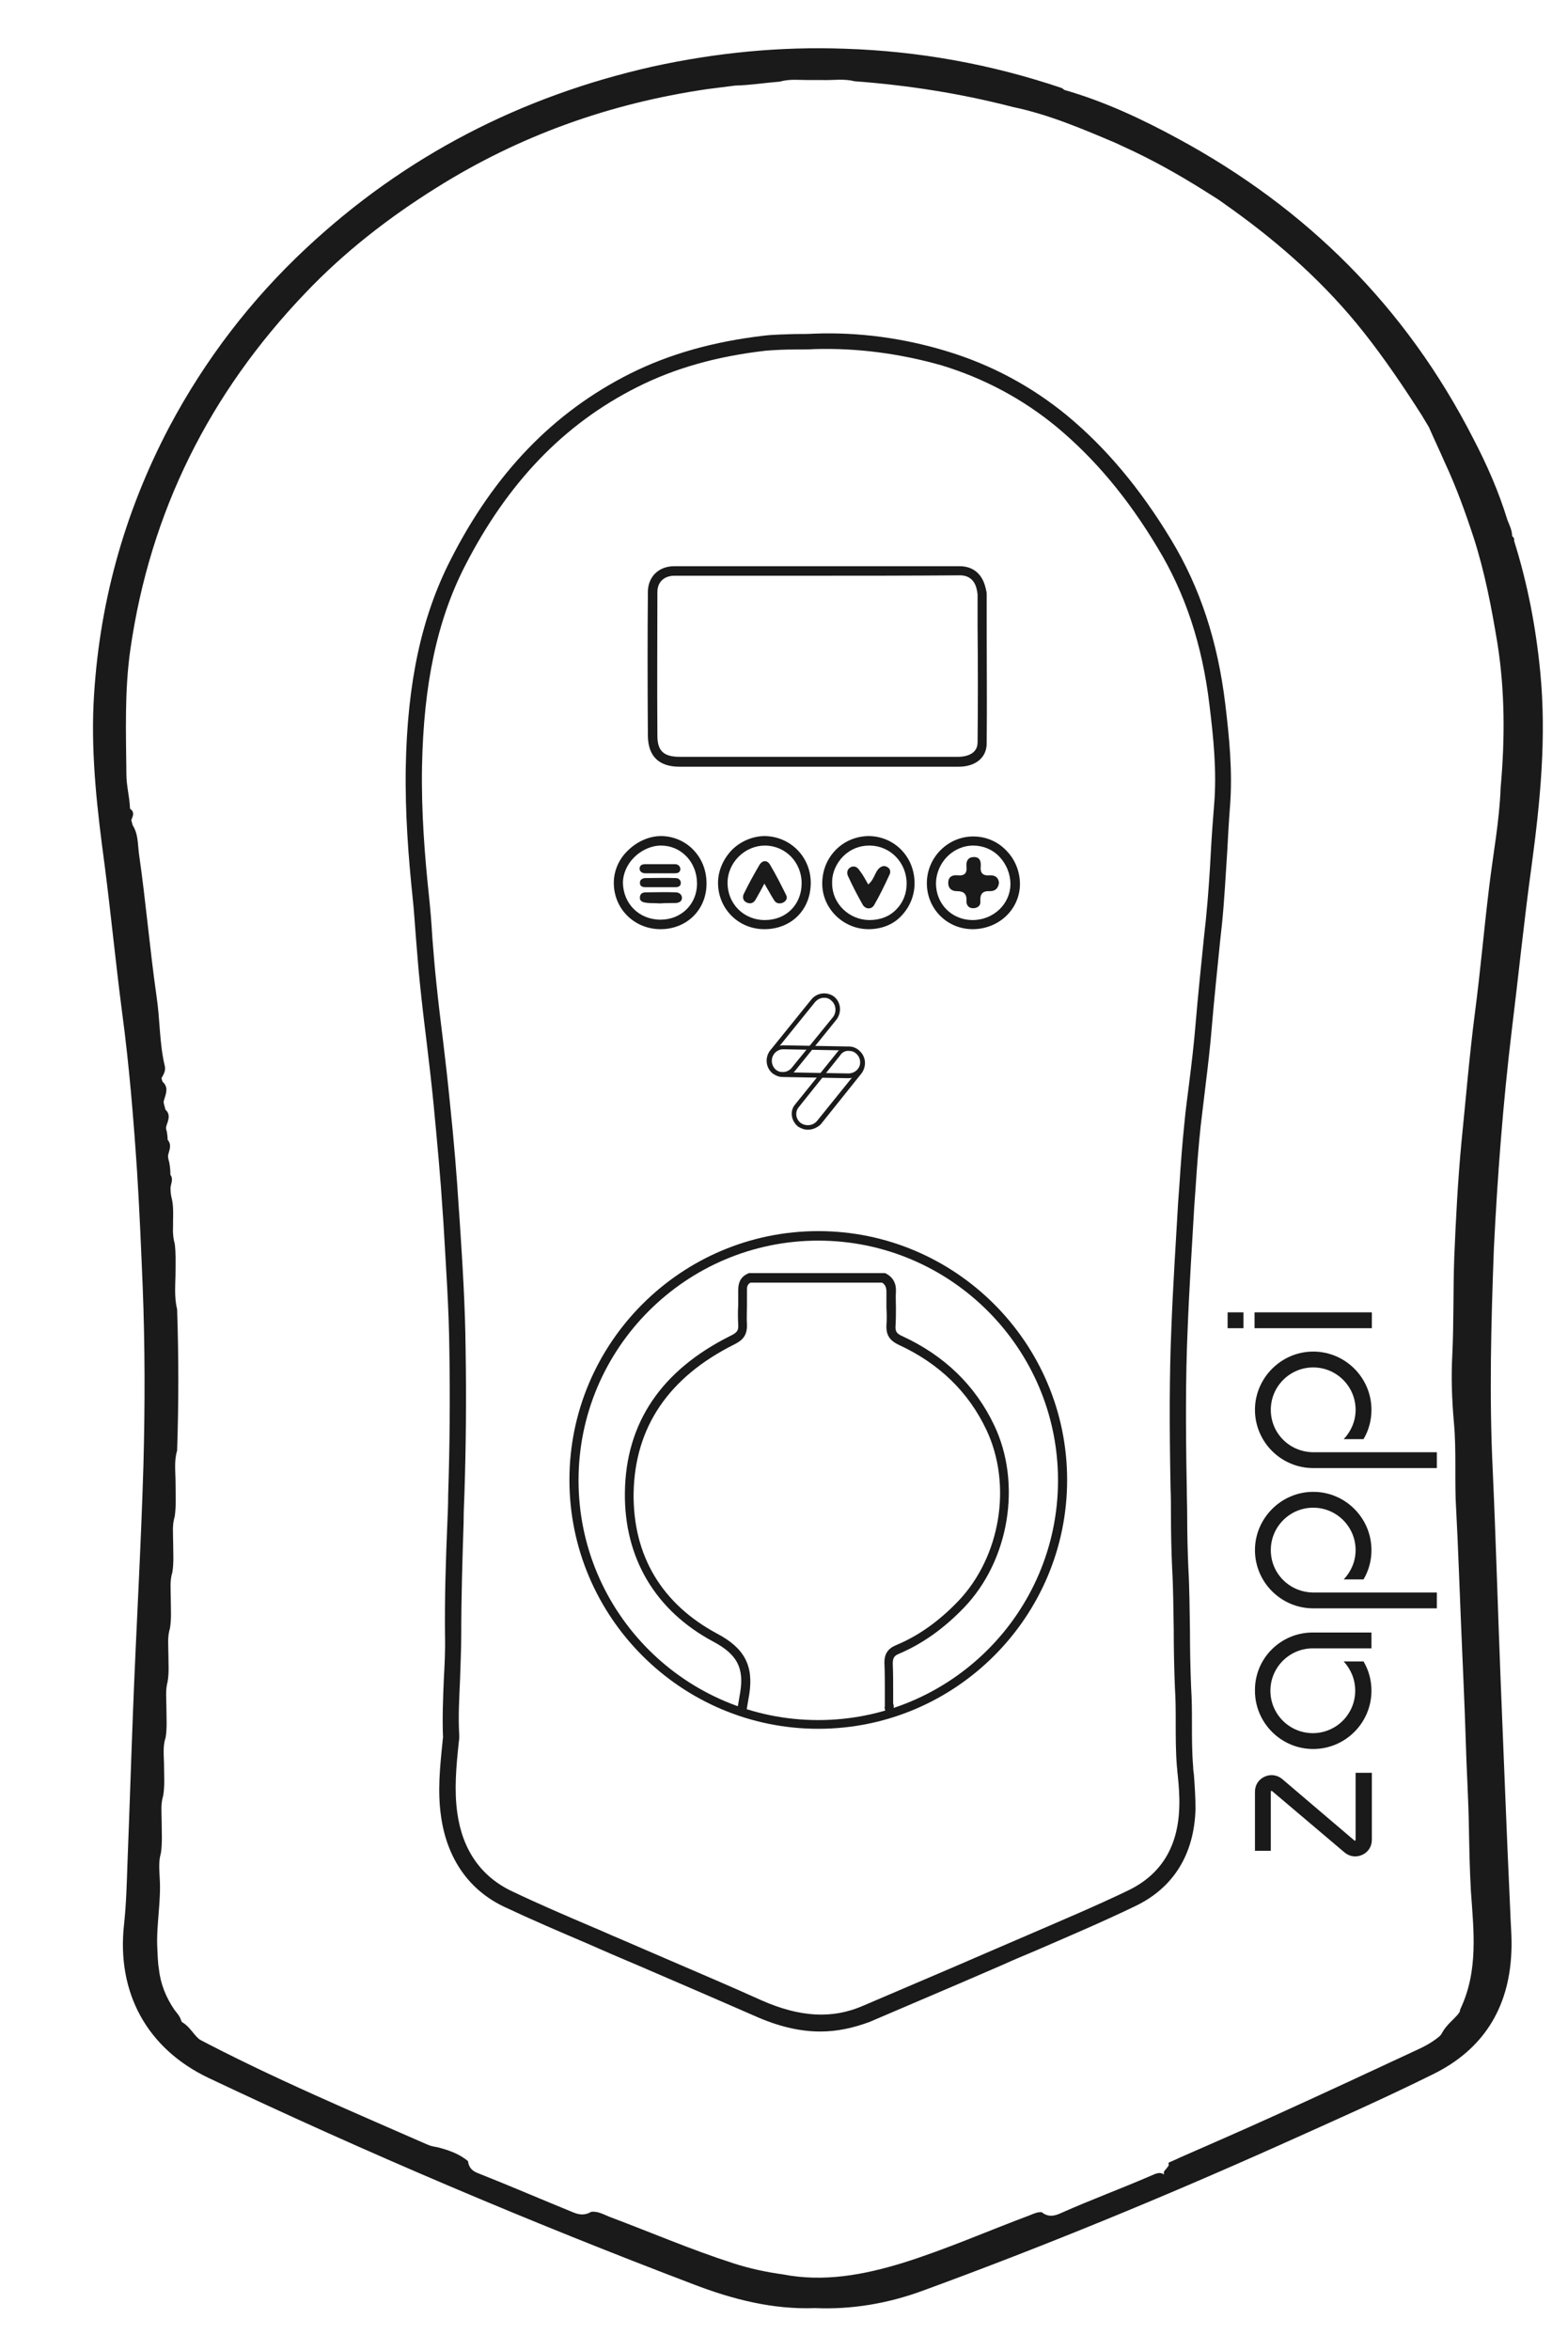 <?xml version="1.0" encoding="UTF-8" standalone="no"?>
<!-- Generator: Adobe Illustrator 24.2.0, SVG Export Plug-In . SVG Version: 6.00 Build 0) -->

<svg
   version="1.1"
   id="Layer_1"
   x="0px"
   y="0px"
   viewBox="0 0 395.7 593"
   style="enable-background:new 0 0 395.7 593;"
   xml:space="preserve"
   sodipodi:docname="zappi-black.svg"
   inkscape:version="1.1.1 (eb90963e84, 2021-10-02)"
   xmlns:inkscape="http://www.inkscape.org/namespaces/inkscape"
   xmlns:sodipodi="http://sodipodi.sourceforge.net/DTD/sodipodi-0.dtd"
   xmlns="http://www.w3.org/2000/svg"
   xmlns:svg="http://www.w3.org/2000/svg"><defs
   id="defs465" /><sodipodi:namedview
   id="namedview463"
   pagecolor="#505050"
   bordercolor="#ffffff"
   borderopacity="1"
   inkscape:pageshadow="0"
   inkscape:pageopacity="0"
   inkscape:pagecheckerboard="1"
   showgrid="false"
   inkscape:zoom="0.97437398"
   inkscape:cx="429.50654"
   inkscape:cy="353.04719"
   inkscape:window-width="1920"
   inkscape:window-height="1010"
   inkscape:window-x="0"
   inkscape:window-y="34"
   inkscape:window-maximized="1"
   inkscape:current-layer="Layer_1" /> <style
   type="text/css"
   id="style262"> .st0{fill:#36FF7D;} </style> <g
   id="g268"
   style="fill:#1a1a1a"> <g
   id="g266"
   style="fill:#1a1a1a"> <path
   class="st0"
   d="M32.9,207.5c2.1,2.4,1.8,5.5,2.2,8.2c1.7,11.8,2.7,23.8,4.4,35.7c0.9,5.9,0.7,11.9,2.1,17.7 c0.3,1.4-0.6,2.4-1.1,3.5c-1.1-4.5-1.1-9.2-1.7-13.8c-1.6-12.2-3.1-24.5-4.4-36.8C33.9,217.2,32.8,212.4,32.9,207.5z"
   id="path264"
   style="fill:#1a1a1a" /> </g> </g> <g
   id="g274"
   style="fill:#1a1a1a"> <g
   id="g272"
   style="fill:#1a1a1a"> <path
   class="st0"
   d="M40.5,272.6c2.9,1.9,0.7,4.3,0.6,6.5C40.2,276.9,40.6,274.7,40.5,272.6z"
   id="path270"
   style="fill:#1a1a1a" /> </g> </g> <g
   id="g280"
   style="fill:#1a1a1a"> <g
   id="g278"
   style="fill:#1a1a1a"> <path
   class="st0"
   d="M41.2,279.6c2.7,1.8,0.6,3.9,0.5,5.9C40.9,283.6,41.2,281.6,41.2,279.6z"
   id="path276"
   style="fill:#1a1a1a" /> </g> </g> <g
   id="g286"
   style="fill:#1a1a1a"> <g
   id="g284"
   style="fill:#1a1a1a"> <path
   class="st0"
   d="M43.6,320.6c0.9,3.1,0.3,6.3,0.4,9.5C43.2,327,43.6,323.8,43.6,320.6z"
   id="path282"
   style="fill:#1a1a1a" /> </g> </g> <g
   id="g292"
   style="fill:#1a1a1a"> <g
   id="g290"
   style="fill:#1a1a1a"> <path
   class="st0"
   d="M42.4,296c1.4,0.9,1,2,0.7,3.3c-0.3,1-0.2,2.1-0.2,3.2C42.1,300.4,42.3,298.2,42.4,296z"
   id="path288"
   style="fill:#1a1a1a" /> </g> </g> <g
   id="g298"
   style="fill:#1a1a1a"> <g
   id="g296"
   style="fill:#1a1a1a"> <path
   class="st0"
   d="M41.8,287.2c2.4,1.8,0.1,4,0.5,5.9C41.5,291.2,41.7,289.2,41.8,287.2z"
   id="path294"
   style="fill:#1a1a1a" /> </g> </g> <g
   id="g304"
   style="fill:#1a1a1a"> <g
   id="g302"
   style="fill:#1a1a1a"> <path
   class="st0"
   d="M43,306.6c1.3,2.3,0.1,4.7,0.4,7.1C42.6,311.3,42.9,308.9,43,306.6z"
   id="path300"
   style="fill:#1a1a1a" /> </g> </g> <g
   id="g310"
   style="fill:#1a1a1a"> <g
   id="g308"
   style="fill:#1a1a1a"> <path
   class="st0"
   d="M44,366.3c-0.1,2.6,0.6,5.2-0.4,7.7C43.6,371.4,43.2,368.8,44,366.3z"
   id="path306"
   style="fill:#1a1a1a" /> </g> </g> <g
   id="g316"
   style="fill:#1a1a1a"> <g
   id="g314"
   style="fill:#1a1a1a"> <path
   class="st0"
   d="M41.1,438.4c-0.1,2.4,0.5,4.8-0.4,7.1C40.7,443.1,40.3,440.7,41.1,438.4z"
   id="path312"
   style="fill:#1a1a1a" /> </g> </g> <g
   id="g322"
   style="fill:#1a1a1a"> <g
   id="g320"
   style="fill:#1a1a1a"> <path
   class="st0"
   d="M32.4,203.9c2,0.9,1,2.3,0.5,3.6C32.1,206.4,32.4,205.1,32.4,203.9z"
   id="path318"
   style="fill:#1a1a1a" /> </g> </g> <g
   id="g328"
   style="fill:#1a1a1a"> <g
   id="g326"
   style="fill:#1a1a1a"> <path
   class="st0"
   d="M43.4,382.7c-0.1,2.2,0.6,4.4-0.4,6.5C43,387,42.7,384.8,43.4,382.7z"
   id="path324"
   style="fill:#1a1a1a" /> </g> </g> <g
   id="g334"
   style="fill:#1a1a1a"> <g
   id="g332"
   style="fill:#1a1a1a"> <path
   class="st0"
   d="M42.8,396.8c-0.1,2.2,0.6,4.4-0.4,6.5C42.4,401.1,42.1,398.9,42.8,396.8z"
   id="path330"
   style="fill:#1a1a1a" /> </g> </g> <g
   id="g340"
   style="fill:#1a1a1a"> <g
   id="g338"
   style="fill:#1a1a1a"> <path
   class="st0"
   d="M42.2,410.8c-0.1,2.2,0.6,4.4-0.4,6.5C41.9,415.2,41.5,413,42.2,410.8z"
   id="path336"
   style="fill:#1a1a1a" /> </g> </g> <g
   id="g346"
   style="fill:#1a1a1a"> <g
   id="g344"
   style="fill:#1a1a1a"> <path
   class="st0"
   d="M41.7,424.3c-0.1,2.2,0.5,4.4-0.4,6.5C41.4,428.7,40.9,426.5,41.7,424.3z"
   id="path342"
   style="fill:#1a1a1a" /> </g> </g> <g
   id="g352"
   style="fill:#1a1a1a"> <g
   id="g350"
   style="fill:#1a1a1a"> <path
   class="st0"
   d="M40.5,453.1c-0.1,2.2,0.5,4.4-0.4,6.5C40.1,457.4,39.7,455.2,40.5,453.1z"
   id="path348"
   style="fill:#1a1a1a" /> </g> </g> <g
   id="g358"
   style="fill:#1a1a1a"> <g
   id="g356"
   style="fill:#1a1a1a"> <path
   class="st0"
   d="M39.9,467.7c-0.1,2,0.5,4-0.4,5.9C39.5,471.7,39.1,469.7,39.9,467.7z"
   id="path354"
   style="fill:#1a1a1a" /> </g> </g> <g
   id="g364"
   style="fill:#1a1a1a"> <g
   id="g362"
   style="fill:#1a1a1a"> <path
   class="st0"
   d="M295,547.5c0-0.6-0.1-1.1-0.1-1.7c9.2-4.1,18.5-8.1,27.7-12.3c11.9-5.4,23.7-10.9,35.5-16.4 c2.4-1.1,4.6-2.5,6.5-4.4c0,2.4-2.1,3-3.6,3.7c-8.8,4.4-17.7,8.6-26.6,12.7c-9.5,4.4-19.2,8.5-28.8,12.7c-2.2,1-4.5,1.9-6.7,2.8 C297.4,545.4,295.8,546,295,547.5z"
   id="path360"
   style="fill:#1a1a1a" /> </g> </g> <g
   id="g370"
   style="fill:#1a1a1a"> <g
   id="g368"
   style="fill:#1a1a1a"> <path
   class="st0"
   d="M48.8,513.9c20,10.6,40.8,19.3,61.5,28.4c-0.8,1-1.6,0.3-2.3-0.1c-16.8-7.3-33.6-14.8-50.2-22.7 c-2.3-1.1-4.6-2.1-6.7-3.4C50,515.5,49,515.1,48.8,513.9z"
   id="path366"
   style="fill:#1a1a1a" /> </g> </g> <g
   id="g376"
   style="fill:#1a1a1a"> <g
   id="g374"
   style="fill:#1a1a1a"> <path
   class="st0"
   d="M207,512.7c-5.2,0-10.7-1.3-16.7-4c-7.5-3.3-15.2-6.6-22.6-9.8c-4.4-1.9-8.8-3.8-13.3-5.7 c-2.1-0.9-4.3-1.9-6.4-2.8c-6.8-2.9-13.8-5.9-20.6-9.1c-9-4.2-14.6-12.2-16.1-22.9c-0.9-6.2-0.3-12.3,0.4-19v-0.1 c0-0.3,0.1-0.6,0.1-0.8c-0.2-4.9,0-9.8,0.2-14.6c0.2-3.7,0.4-7.5,0.3-11.2c-0.1-9.5,0.2-19.1,0.6-28.5c0.1-2.3,0.2-4.7,0.2-7 c0.4-12,0.5-24.3,0.3-36.4c-0.1-10.8-0.9-21.7-1.5-32.3l-0.2-2.8c-0.5-8.1-1.3-16.7-2.3-27.2c-0.5-5.1-1.1-10.2-1.7-15.2 c-0.6-4.8-1.2-9.9-1.7-14.8c-0.4-3.8-0.7-7.7-1-11.4c-0.3-3.6-0.5-7.3-0.9-10.9c-1-9.6-1.9-20.9-1.7-32.6c0.4-21.4,4-38,11.3-52.3 c11.1-21.9,26-37.3,45.3-47c10-5,21.1-8.1,33.9-9.6c2.6-0.3,5.2-0.3,7.8-0.4c1.6,0,3.3,0,4.9-0.1l0,0c11.1-0.4,22.3,1.1,33.2,4.4 c11.3,3.4,21.5,8.9,30.4,16.2c9.8,8.1,18.5,18.4,26.4,31.5c7.3,12.1,11.7,25.6,13.6,41.3c1,8.3,1.9,17.1,1.2,26 c-0.3,3.8-0.5,7.6-0.7,11.4c-0.4,5.9-0.7,12-1.3,18l-0.5,4.6c-0.7,7.1-1.5,14.5-2.1,21.7c-0.4,5-1,10-1.6,14.9 c-0.4,3.3-0.8,6.7-1.2,10c-0.5,4.7-0.9,9.7-1.3,15.9l-0.3,4.1c-0.6,10.4-1.3,21.1-1.7,31.6c-0.5,11.6-0.5,24.3-0.2,40 c0,2.2,0.1,4.5,0.1,6.7c0,4.4,0.1,8.9,0.3,13.4c0.3,5.2,0.3,10.4,0.4,15.5c0,4.8,0.1,9.8,0.3,14.6c0.2,3,0.2,6.1,0.2,9 c0,3.5,0,7.2,0.3,10.8c0,0.7,0.1,1.4,0.2,2.1c0.2,2.8,0.4,5.7,0.4,8.6c-0.3,11.5-5.6,20-15.3,24.6c-8.3,4-17,7.7-25.3,11.3 c-2.6,1.1-5.3,2.2-7.9,3.4c-6.9,3-13.9,6-20.7,8.9c-4.4,1.9-8.7,3.7-13.1,5.6C215.3,511.8,211.3,512.7,207,512.7z M205.7,88.1 c-1.7,0.1-3.4,0.1-5,0.1c-2.5,0-4.9,0.1-7.4,0.3c-12.3,1.4-23,4.4-32.5,9.2c-18.5,9.3-32.7,24.1-43.5,45.2 c-7,13.7-10.4,29.8-10.8,50.6c-0.2,11.4,0.7,22.6,1.7,32.1c0.4,3.7,0.7,7.4,0.9,11c0.3,3.7,0.6,7.6,1,11.3 c0.5,4.9,1.1,9.9,1.7,14.7c0.6,5,1.2,10.2,1.7,15.3c1.1,10.5,1.8,19.2,2.3,27.3l0.2,2.8c0.7,10.6,1.4,21.7,1.5,32.5 c0.2,12.2,0.1,24.5-0.3,36.6c-0.1,2.3-0.2,4.7-0.2,7c-0.3,9.3-0.6,18.9-0.6,28.3c0,3.8-0.2,7.7-0.3,11.4 c-0.2,4.7-0.5,9.5-0.2,14.2c0,0.5,0,1-0.1,1.4v0.1c-0.7,6.5-1.2,12.3-0.4,18c1.3,9.4,6,16.1,13.8,19.8c6.7,3.2,13.7,6.2,20.5,9.1 c2.2,0.9,4.3,1.9,6.5,2.8c4.4,1.9,8.8,3.8,13.2,5.7c7.4,3.2,15.2,6.5,22.7,9.9c9.7,4.3,17.9,4.8,25.7,1.4 c4.4-1.9,8.7-3.7,13.1-5.6c6.8-2.9,13.8-5.9,20.7-8.9c2.6-1.1,5.3-2.3,7.9-3.4c8.3-3.6,16.9-7.2,25.2-11.2c8.3-4,12.6-11,12.9-21 c0.1-2.7-0.1-5.4-0.4-8.2c-0.1-0.7-0.1-1.4-0.2-2.1c-0.3-3.7-0.3-7.4-0.3-11c0-2.9,0-5.9-0.2-8.9c-0.2-4.9-0.3-9.9-0.3-14.8 c-0.1-5-0.1-10.2-0.4-15.3c-0.2-4.5-0.3-9.1-0.3-13.6c0-2.2,0-4.4-0.1-6.7c-0.3-15.7-0.3-28.5,0.2-40.2 c0.4-10.6,1.1-21.3,1.7-31.7l0.3-4.1c0.4-6.2,0.8-11.3,1.3-16.1c0.3-3.4,0.8-6.8,1.2-10.1c0.6-4.8,1.2-9.8,1.6-14.7 c0.6-7.3,1.4-14.7,2.1-21.8l0.5-4.6c0.6-5.9,1-12,1.3-17.8c0.2-3.7,0.5-7.6,0.8-11.4c0.7-8.5-0.2-17.1-1.2-25.2 c-1.8-15.1-6.1-28.1-13.1-39.6c-7.6-12.7-16-22.6-25.5-30.5c-8.5-7-18.2-12.2-29-15.5C227,89.2,216.3,87.8,205.7,88.1z"
   id="path372"
   style="fill:#1a1a1a" /> </g> </g> <g
   id="g380"
   style="fill:#1a1a1a"> <path
   class="st0"
   d="M381.5,260.1c1.7-13.8,3.1-27.7,5-41.5c2.2-16.3,3.8-32.5,2.2-49c-1.1-11.3-3.2-22.3-6.6-33.1 c0.1-0.5-0.1-0.9-0.5-1.2c0-1.5-0.7-2.8-1.2-4.1l0,0l0,0c-2.2-7.2-5.2-14-8.7-20.7c-16.9-33-41.9-57.9-74.4-75.5 c-9.2-5-18.6-9.4-28.7-12.3l0,0c-0.2-0.2-0.5-0.4-0.7-0.5c-17.8-6-36-9.3-54.7-9.9c-16.3-0.6-32.5,1-48.5,4.5 c-33.3,7.5-62.6,22.6-87.5,45.9c-13.9,13-25.4,28-34.4,44.9c-11.6,22-18,45.4-19.2,70.2c-0.6,13.6,1,27.1,2.8,40.5 c1.6,12.4,2.8,24.8,4.4,37.1c1.8,13.4,2.9,26.9,3.8,40.4c0.6,9.5,1,19.1,1.4,28.7c0.6,15,0.6,30.1,0.2,45.1 c-0.6,20.5-1.8,40.9-2.6,61.4c-0.5,12.8-0.9,25.6-1.4,38.3c-0.2,5.5-0.3,10.9-0.9,16.4c-1.9,17.2,5.8,31.3,21.3,38.7 c40.1,19,80.9,36.3,122.4,52.1c9.9,3.8,20,6.4,30.7,6l0,0l0,0c9.4,0.4,18.5-1.2,27.2-4.4c30.6-11.2,60.7-23.6,90.4-36.9 c12.9-5.8,25.8-11.5,38.5-17.8c12.5-6.2,19-16.6,19.6-30.6l0,0c0.2-3.7-0.2-7.4-0.3-11.1c-0.9-19.2-1.6-38.4-2.4-57.6 c-0.7-17.7-1.2-35.5-2-53.2c-0.9-18.6-0.4-37.3,0.3-55.9C377.9,296.8,379.3,278.4,381.5,260.1z M185.5,21.6c3.8-0.1,7.5-0.7,11.3-1 c2.4-0.7,4.8-0.4,7.1-0.4c1.2,0,2.4,0,3.6,0c2.7,0.1,5.4-0.4,8.1,0.3c13.5,1,26.9,3.1,40,6.5c9.1,1.9,17.5,5.5,26,9.1l4.7,2.2 c6.9,3.3,13.4,7.1,19.8,11.2c1.7,1,3.2,2.2,4.8,3.3c12.4,8.9,23.7,19,33.2,31c5.3,6.7,10.1,13.8,14.7,21c0.6,1,1.2,2,1.8,3 c1.3,3,2.7,5.9,4,8.9c2.9,6.2,5.2,12.6,7.3,19c2.8,8.7,4.5,17.6,6,26.7c1.9,12.1,1.9,24.2,0.8,36.4c-0.3,8.4-1.9,16.7-2.9,25.1 c-1.3,10.6-2.2,21.2-3.6,31.8c-1.4,10.9-2.3,21.8-3.4,32.7c-0.9,9.6-1.4,19.2-1.8,28.8c-0.3,8.3-0.1,16.5-0.5,24.8 c-0.3,5.6-0.1,11.3,0.4,16.9c0.7,7.5,0.1,15,0.6,22.5c0.5,9.4,0.8,18.9,1.2,28.3c0.4,9.9,0.9,19.8,1.2,29.7 c0.2,7.4,0.7,14.8,0.8,22.2c0.1,5.2,0.2,10.5,0.5,15.7c0.7,10,1.9,20-2.6,29.6c-0.1,0.2-0.2,0.5-0.2,0.8c-0.2,0.2-0.3,0.5-0.5,0.7 c-1.3,1.5-2.9,2.7-3.9,4.5c-1.1,2.2-3.3,3-5.3,4c-19.6,9.7-39.6,18.5-59.7,27.1c-1.7,0.7-3.4,1.5-4.5,3.1c-0.3,0.5-1.1,0.9-0.7,1.7 l0,0c-1.3-0.9-2.5,0-3.6,0.4c-7.4,3.2-15,6-22.4,9.3c-1.7,0.8-3.3,1.1-4.9-0.2c-1.1-0.1-2.1,0.4-3.1,0.8c-10.7,4-21.1,8.6-32,12 c-9.8,3-19.8,4.9-30.2,2.9c-4.3-0.6-8.5-1.5-12.5-2.8c-10.6-3.4-20.8-7.8-31.2-11.7c-1.5-0.6-3-1.5-4.7-1.3 c-1.5,0.9-2.9,0.8-4.4,0.2c-8.1-3.3-16.2-6.8-24.3-10c-1.5-0.6-2.2-1.5-2.4-3c-2.3-1.9-5-2.8-7.7-3.5c-4-0.6-7.5-2.7-11.1-4.2 c-14.7-6.4-29.1-13.1-43.6-19.8c-2.2-1-4.4-2.1-6.1-3.9c-1.2-1.3-2.1-2.8-3.7-3.7c-0.1-0.1-0.1-0.3-0.2-0.4 c-0.3-1.1-1.1-1.9-1.7-2.7c-2.1-3.1-3.5-6.5-3.9-10.3c-0.3-1.7-0.3-3.5-0.4-5.2c-0.3-5.9,1-11.8,0.6-17.8c-0.1-2.1-0.3-4.2,0.3-6.2 c0.4-2.6,0.2-5.3,0.2-7.9c0-2.2-0.3-4.5,0.4-6.7c0.4-2.5,0.2-4.9,0.2-7.4c0-2.4-0.4-4.9,0.4-7.2c0.4-2.5,0.2-4.9,0.2-7.4 c0-2.2-0.3-4.5,0.3-6.7c0.4-2.3,0.2-4.5,0.2-6.8c0-2.2-0.3-4.5,0.4-6.7c0.4-2.4,0.2-4.9,0.2-7.4c0-2.2-0.3-4.5,0.4-6.7 c0.4-2.5,0.2-4.9,0.2-7.4c0-2.3-0.3-4.5,0.4-6.7c0.4-2.8,0.2-5.7,0.2-8.6c0-2.7-0.4-5.4,0.4-8c0.4-11.9,0.4-23.8,0-35.7 c-0.8-3.2-0.4-6.4-0.4-9.6c0-2.3,0.1-4.6-0.2-6.9c-0.7-2.4-0.4-4.8-0.4-7.1c0-1.4,0-2.7-0.3-4.1c-0.6-2.1-0.3-4.3-0.4-6.4 c0-1-0.1-2-0.3-3c-0.6-1.9-0.3-3.8-0.4-5.8c0-0.6-0.1-1.3-0.2-1.9c-0.6-1.8-0.2-3.8-0.4-5.6c0-0.3-0.1-0.6-0.2-0.9 c-0.6-2-0.1-4.1-0.5-6.1c-0.1-0.3-0.1-0.6-0.3-0.9c0-2.3-0.5-4.6-0.6-7c-0.8-9.4-2.2-18.7-3.3-28.1c-1.1-9.5-2.4-18.9-3.3-28.4 c0-0.3-0.1-0.6-0.2-1c-0.4-1.2-0.3-2.4-0.5-3.7c-0.1-2.8-0.9-5.6-0.9-8.4c-0.1-10.5-0.5-21.1,1-31.6c5-34.8,20-64.7,44.2-90 c9.8-10.3,21-19,33-26.5c21-13.2,43.8-21.3,68.3-24.9L185.5,21.6z"
   id="path378"
   style="fill:#1a1a1a" /> </g> <g
   id="g384"
   style="fill:#1a1a1a"> <path
   class="st0"
   d="M185.5,193.5c-4.7,0-9.3,0-14,0c-5.2,0-7.9-2.6-8-7.7c-0.1-13.3-0.1-26.4,0-36.4c0-3.8,2.7-6.5,6.6-6.5 c23.2,0,47.5,0,72.1,0c3.4,0,5.7,2,6.5,5.4c0,0.1,0.1,0.2,0.1,0.4c0.1,0.4,0.2,0.8,0.2,1.3c0,2.7,0,5.4,0,8.2 c0,9.6,0.1,19.6,0,29.4c0,3.6-2.8,5.9-7.1,5.9c-7.9,0-15.7,0-23.6,0c-4,0-7.9,0-11.9,0h-6.9C194.8,193.5,190.2,193.5,185.5,193.5z M204,145.3c-11.5,0-22.8,0-33.8,0c-2.6,0-4.3,1.6-4.3,4.1c0,9.9-0.1,23,0,36.3c0,3.8,1.6,5.3,5.6,5.3c9.3,0,18.6,0,28,0h6.9 c4,0,7.9,0,11.9,0c7.9,0,15.7,0,23.6,0c1.1,0,4.7-0.3,4.8-3.5c0.1-9.8,0.1-19.7,0-29.3c0-2.7,0-5.4,0-8.2c0-0.2-0.1-0.5-0.1-0.7 s-0.1-0.3-0.1-0.5c-0.3-1.6-1.4-3.6-4.2-3.6C229.3,145.3,216.6,145.3,204,145.3z"
   id="path382"
   style="fill:#1a1a1a" /> </g> <g
   id="g388"
   style="fill:#1a1a1a"> <path
   class="st0"
   d="M219.2,234.5L219.2,234.5c-6.4,0-11.7-5.2-11.7-11.5c0-3.3,1.2-6.3,3.5-8.6c2.2-2.2,5.2-3.4,8.3-3.4 c6.5,0.1,11.5,5.3,11.5,11.9c0,3.1-1.2,6-3.3,8.2C225.5,233.3,222.5,234.5,219.2,234.5z M219.3,213.4c-2.5,0-4.8,1-6.5,2.7 c-1.8,1.8-2.9,4.3-2.8,6.9c0,5,4.2,9.1,9.3,9.2c0,0,0,0,0.1,0c2.7,0,5.1-0.9,6.8-2.7c1.7-1.7,2.6-4,2.6-6.5l0,0 c0-5.3-4.1-9.5-9.2-9.6C219.4,213.4,219.3,213.4,219.3,213.4z"
   id="path386"
   style="fill:#1a1a1a" /> </g> <g
   id="g392"
   style="fill:#1a1a1a"> <path
   class="st0"
   d="M192.9,234.5L192.9,234.5c-6.6,0-11.7-5.2-11.7-11.7c0-3,1.3-6,3.5-8.3c2.2-2.2,5.3-3.5,8.3-3.5 c6.5,0.1,11.6,5.3,11.6,11.8C204.6,229.6,199.7,234.5,192.9,234.5z M193,213.4c-2.4,0-4.8,1-6.6,2.8s-2.8,4.2-2.8,6.6 c0,5.3,4.1,9.4,9.4,9.4l0,0c5.4,0,9.3-3.9,9.3-9.3l0,0C202.3,217.6,198.2,213.4,193,213.4L193,213.4z"
   id="path390"
   style="fill:#1a1a1a" /> </g> <g
   id="g396"
   style="fill:#1a1a1a"> <path
   class="st0"
   d="M166.7,234.5L166.7,234.5c-6.6,0-11.8-5.1-11.8-11.7c0-2.9,1.2-5.9,3.5-8.1c2.3-2.3,5.4-3.7,8.4-3.7l0,0 c3,0,5.9,1.2,8,3.3c2.3,2.3,3.5,5.3,3.5,8.7C178.3,229.6,173.3,234.5,166.7,234.5z M166.8,213.4L166.8,213.4c-2.4,0-4.9,1.1-6.8,3 c-1.8,1.8-2.8,4.2-2.8,6.4c0.1,5.3,4.1,9.3,9.5,9.3l0,0l0,0c5.2,0,9.2-3.9,9.2-9.1c0-2.7-1-5.2-2.8-7 C171.4,214.3,169.2,213.4,166.8,213.4z"
   id="path394"
   style="fill:#1a1a1a" /> </g> <g
   id="g400"
   style="fill:#1a1a1a"> <path
   class="st0"
   d="M245.4,234.5h-0.1c-6.4-0.1-11.4-5.2-11.4-11.6c0-6.5,5.3-11.8,11.7-11.8l0,0c3.1,0,6.1,1.2,8.3,3.5 c2.3,2.3,3.5,5.4,3.5,8.6C257.3,229.5,252.1,234.5,245.4,234.5z M245.6,213.4L245.6,213.4c-5.1,0-9.3,4.3-9.4,9.5 c0,5.2,3.9,9.2,9.1,9.3l0,0h0.1c5.3,0,9.5-4,9.6-9c0-2.6-1-5.1-2.8-7C250.5,214.4,248.1,213.4,245.6,213.4z"
   id="path398"
   style="fill:#1a1a1a" /> </g> <g
   id="g404"
   style="fill:#1a1a1a"> <path
   class="st0"
   d="M219.1,223.2c1.4-1.1,1.6-2.7,2.5-3.8c0.6-0.7,1.4-1.1,2.3-0.6c0.9,0.5,0.9,1.4,0.5,2.1 c-1.2,2.6-2.4,5.1-3.8,7.5c-0.7,1.2-2.2,1.1-2.9-0.1c-1.3-2.3-2.5-4.6-3.6-7c-0.5-0.9-0.4-2,0.7-2.5c1-0.4,1.7,0.2,2.2,1 C217.8,220.8,218.4,222,219.1,223.2z"
   id="path402"
   style="fill:#1a1a1a" /> </g> <g
   id="g408"
   style="fill:#1a1a1a"> <path
   class="st0"
   d="M192.9,223c-0.9,1.7-1.5,2.8-2.2,4c-0.5,0.9-1.3,1.2-2.2,0.8c-1-0.4-1.2-1.4-0.8-2.2c1.2-2.5,2.6-5,4-7.4 c0.7-1.1,1.9-1.2,2.6,0c1.5,2.5,2.8,5.1,4.1,7.7c0.4,0.8,0,1.5-0.8,1.9c-0.9,0.4-1.8,0.2-2.3-0.7C194.6,226,193.9,224.7,192.9,223z "
   id="path406"
   style="fill:#1a1a1a" /> </g> <g
   id="g412"
   style="fill:#1a1a1a"> <path
   class="st0"
   d="M166.6,228c-1.2-0.1-2.5,0-3.7-0.2c-0.7-0.1-1.6-0.4-1.4-1.5c0.1-0.8,0.7-1.1,1.5-1.1c2.5,0,5-0.1,7.5,0 c0.8,0,1.6,0.5,1.6,1.4s-0.8,1.3-1.7,1.3C169.1,227.9,167.8,227.9,166.6,228C166.6,227.9,166.6,228,166.6,228z"
   id="path410"
   style="fill:#1a1a1a" /> </g> <g
   id="g416"
   style="fill:#1a1a1a"> <path
   class="st0"
   d="M166.7,220.4c-1.3,0-2.5,0-3.8,0c-0.7,0-1.4-0.3-1.5-1.1c0-0.9,0.6-1.2,1.4-1.2c2.5,0,5.1,0,7.6,0 c0.7,0,1.3,0.5,1.3,1.3c-0.1,0.9-0.8,1-1.5,1C169.1,220.4,167.9,220.4,166.7,220.4L166.7,220.4z"
   id="path414"
   style="fill:#1a1a1a" /> </g> <g
   id="g420"
   style="fill:#1a1a1a"> <path
   class="st0"
   d="M166.6,223.9c-1.3,0-2.5,0-3.8,0c-0.7,0-1.4-0.3-1.3-1.2c0-0.7,0.6-1,1.2-1.1c2.6,0,5.3-0.1,7.9,0 c0.7,0,1.3,0.6,1.2,1.4c-0.1,0.7-0.7,0.9-1.3,0.9C169.1,223.9,167.9,223.9,166.6,223.9L166.6,223.9z"
   id="path418"
   style="fill:#1a1a1a" /> </g> <g
   id="g424"
   style="fill:#1a1a1a"> <path
   class="st0"
   d="M252.1,222.7c-0.1,1.4-0.9,2.2-2.2,2.2c-2-0.1-2.6,0.7-2.5,2.6c0.1,1-0.6,1.6-1.6,1.7 c-1.2,0.1-1.9-0.6-1.9-1.7c0.1-1.9-0.6-2.6-2.5-2.6c-1.3,0-2.2-0.8-2.1-2.3c0.1-1.4,1.1-1.8,2.3-1.7c1.8,0.2,2.5-0.5,2.3-2.3 c-0.1-1.2,0.3-2.2,1.7-2.3c1.6-0.1,2,1,1.9,2.3c-0.2,1.8,0.6,2.5,2.4,2.3C251,220.9,251.9,221.3,252.1,222.7z"
   id="path422"
   style="fill:#1a1a1a" /> </g> <g
   id="g428"
   style="fill:#1a1a1a"> <path
   class="st0"
   d="M223.7,433.1l-0.5-2.3c0.1,0,0.1,0,0.1,0c0-0.1,0-0.6,0-0.9c0-0.1,0-0.3,0-0.4c0-0.9,0-1.9,0-2.8 c0-2.2,0-4.5-0.1-6.8c-0.1-2.4,0.8-3.8,2.9-4.7c5.6-2.3,10.8-6,15.7-11.1c10.7-11.2,13.7-29.4,7.1-43.3 c-4.5-9.5-11.9-16.7-22.1-21.4c-2.3-1.1-3.2-2.5-3.1-4.9c0.1-1.4,0.1-2.9,0-4.4c0-1.3,0-2.7,0-4.1c0-1.1-0.3-1.8-1.1-2.3h-33.2 c-0.7,0.4-0.9,0.9-0.9,1.8c0,1.3,0,2.6,0,3.9c0,1.6-0.1,3.3,0,4.9c0.1,2.8-1.2,4-3.2,5c-16.6,8.3-25.1,20.9-25.4,37.5 c-0.2,15.8,7.1,28,21.1,35.5c6.8,3.6,9.2,8,8.1,15.2l-0.8,4.7l-2.3-0.4l0.8-4.7c1-6.2-0.8-9.6-6.8-12.8 c-14.6-7.8-22.5-21.1-22.3-37.6c0.2-17.6,9.2-30.9,26.7-39.6c1.6-0.8,2-1.3,1.9-2.8c-0.1-1.7-0.1-3.4,0-5c0-1.2,0-2.5,0-3.8 c0-2,0.8-3.4,2.5-4.1l0.2-0.1h34.3l0.3,0.1c1.8,1,2.6,2.5,2.5,4.6c-0.1,1.3,0,2.7,0,4c0,1.5,0,3-0.1,4.6c-0.1,1.4,0.3,2,1.7,2.6 c10.6,4.9,18.4,12.4,23.2,22.5c7,14.7,3.8,34.1-7.6,46c-5.2,5.4-10.6,9.2-16.5,11.7c-1.2,0.5-1.5,1.1-1.5,2.5 c0.1,2.3,0.1,4.6,0.1,6.9c0,0.9,0,1.9,0,2.8c0,0.1,0,0.2,0,0.3C225.7,430.7,225.7,432.6,223.7,433.1z"
   id="path426"
   style="fill:#1a1a1a" /> </g> <g
   id="g432"
   style="fill:#1a1a1a"> <path
   class="st0"
   d="M206.5,436.3c-34.6,0-62.8-28.2-62.8-62.8s28.2-62.8,62.8-62.8s62.8,28.2,62.8,62.8S241.1,436.3,206.5,436.3z M206.5,313.1c-33.3,0-60.5,27.1-60.5,60.5s27.1,60.5,60.5,60.5c33.3,0,60.5-27.1,60.5-60.5S239.8,313.1,206.5,313.1z"
   id="path430"
   style="fill:#1a1a1a" /> </g> <g
   id="g444"
   style="fill:#1a1a1a"> <path
   class="st0"
   d="M342.2,447.4h4v16.9c0,1.7-0.9,3.1-2.4,3.8c-1.5,0.7-3.2,0.5-4.5-0.6L321,452c0,0-0.1-0.1-0.2,0 s-0.1,0.1-0.1,0.2v14.9h-4v-14.9c0-1.7,0.9-3.1,2.4-3.8c1.5-0.7,3.2-0.5,4.5,0.6l18.2,15.5c0,0,0.1,0.1,0.2,0s0.1-0.1,0.1-0.2 v-16.9H342.2z"
   id="path434"
   style="fill:#1a1a1a" /> <path
   class="st0"
   d="M331.1,412L331.1,412h0.2h14.8v4h-4.7l0,0h-10h-0.1c-5.9,0-10.7,4.8-10.7,10.7c0,5.9,4.8,10.7,10.7,10.7 c5.9,0,10.7-4.8,10.7-10.7c0-2.9-1.1-5.4-2.9-7.4h5c1.3,2.2,2,4.7,2,7.4c0,8.1-6.6,14.7-14.7,14.7s-14.7-6.6-14.7-14.7 C316.6,418.6,323.1,412.1,331.1,412L331.1,412z"
   id="path436"
   style="fill:#1a1a1a" /> <path
   class="st0"
   d="M331.4,376.5c8.1,0,14.7,6.6,14.7,14.7c0,2.7-0.7,5.2-2,7.4h-5c1.8-1.9,3-4.5,3-7.4c0-5.9-4.8-10.7-10.7-10.7 c-5.9,0-10.7,4.8-10.7,10.7c0,5.9,4.7,10.6,10.6,10.7l0,0h31.3v4h-31.2c-8.1,0-14.7-6.6-14.7-14.7 C316.7,383.2,323.3,376.5,331.4,376.5z"
   id="path438"
   style="fill:#1a1a1a" /> <path
   class="st0"
   d="M331.4,341.1c8.1,0,14.7,6.6,14.7,14.7c0,2.7-0.7,5.2-2,7.4h-5c1.8-1.9,3-4.5,3-7.4c0-5.9-4.8-10.7-10.7-10.7 c-5.9,0-10.7,4.8-10.7,10.7c0,5.9,4.7,10.6,10.6,10.7l0,0h31.3v4h-31.2c-8.1,0-14.7-6.6-14.7-14.7 C316.7,347.8,323.3,341.1,331.4,341.1z"
   id="path440"
   style="fill:#1a1a1a" /> <path
   class="st0"
   d="M313.8,335.2h-4v-4h4V335.2z M346.2,335.2h-29.6v-4h29.6V335.2z"
   id="path442"
   style="fill:#1a1a1a" /> </g> <g
   id="Group_200"
   transform="translate(-113.823 -1.19)"
   style="fill:#1a1a1a"> <g
   id="Path_338"
   style="fill:#1a1a1a"> <g
   id="g448"
   style="fill:#1a1a1a"> <path
   class="st0"
   d="M311.3,272.9c-0.9,0-1.7-0.3-2.5-0.8c-1.7-1.4-2-3.9-0.7-5.7l10.5-13c1.4-1.7,3.9-2,5.7-0.7l0,0 c1.7,1.4,2,3.8,0.7,5.7l-10.5,13C313.7,272.4,312.5,272.9,311.3,272.9z M321.8,253c-0.9,0-1.7,0.4-2.3,1.1l-10.5,13 c-0.9,1.3-0.7,3.1,0.5,4.1c1.3,0.9,3.1,0.7,4.1-0.5l10.5-12.9c0.9-1.3,0.7-3.1-0.5-4.1C323.1,253.2,322.5,253,321.8,253z"
   id="path446"
   style="fill:#1a1a1a" /> </g> </g> <g
   id="Path_339"
   style="fill:#1a1a1a"> <g
   id="g453"
   style="fill:#1a1a1a"> <path
   class="st0"
   d="M327.9,273.3l-16.5-0.3c-2.2,0-3.9-1.8-3.9-4s1.8-4,4-4l16.5,0.3c2.2,0,4,1.9,4,4.1 C332,271.5,330.2,273.3,327.9,273.3z M311.5,266c-1.6,0-2.9,1.3-2.9,2.9s1.2,2.9,2.8,2.9l16.5,0.3c1.7,0,3-1.3,3-2.8 c0-1.7-1.3-3-2.9-3L311.5,266z"
   id="path451"
   style="fill:#1a1a1a" /> </g> </g> <g
   id="Path_340"
   style="fill:#1a1a1a"> <g
   id="g458"
   style="fill:#1a1a1a"> <path
   class="st0"
   d="M317.7,286.3c-0.9,0-1.7-0.3-2.5-0.8c-1.8-1.5-2.1-4-0.7-5.6l10.4-12.9c0.6-0.9,1.5-1.4,2.5-1.6 c1.1-0.2,2.3,0.1,3.2,0.9l0,0c1.7,1.4,2,3.8,0.7,5.7l-10.4,13C320,285.8,318.9,286.3,317.7,286.3z M328,266.4c-0.1,0-0.3,0-0.4,0 c-0.7,0.1-1.4,0.5-1.8,1.2l-10.4,13c-1,1.2-0.8,3,0.5,4c1.3,0.9,3.1,0.7,4.1-0.5l10.4-12.9c0.9-1.3,0.7-3.1-0.5-4.1 C329.4,266.6,328.7,266.4,328,266.4z"
   id="path456"
   style="fill:#1a1a1a" /> </g> </g> </g> <path
   style="fill:#1a1a1a;stroke:none;stroke-width:0.753"
   d=""
   id="path584" /></svg>
